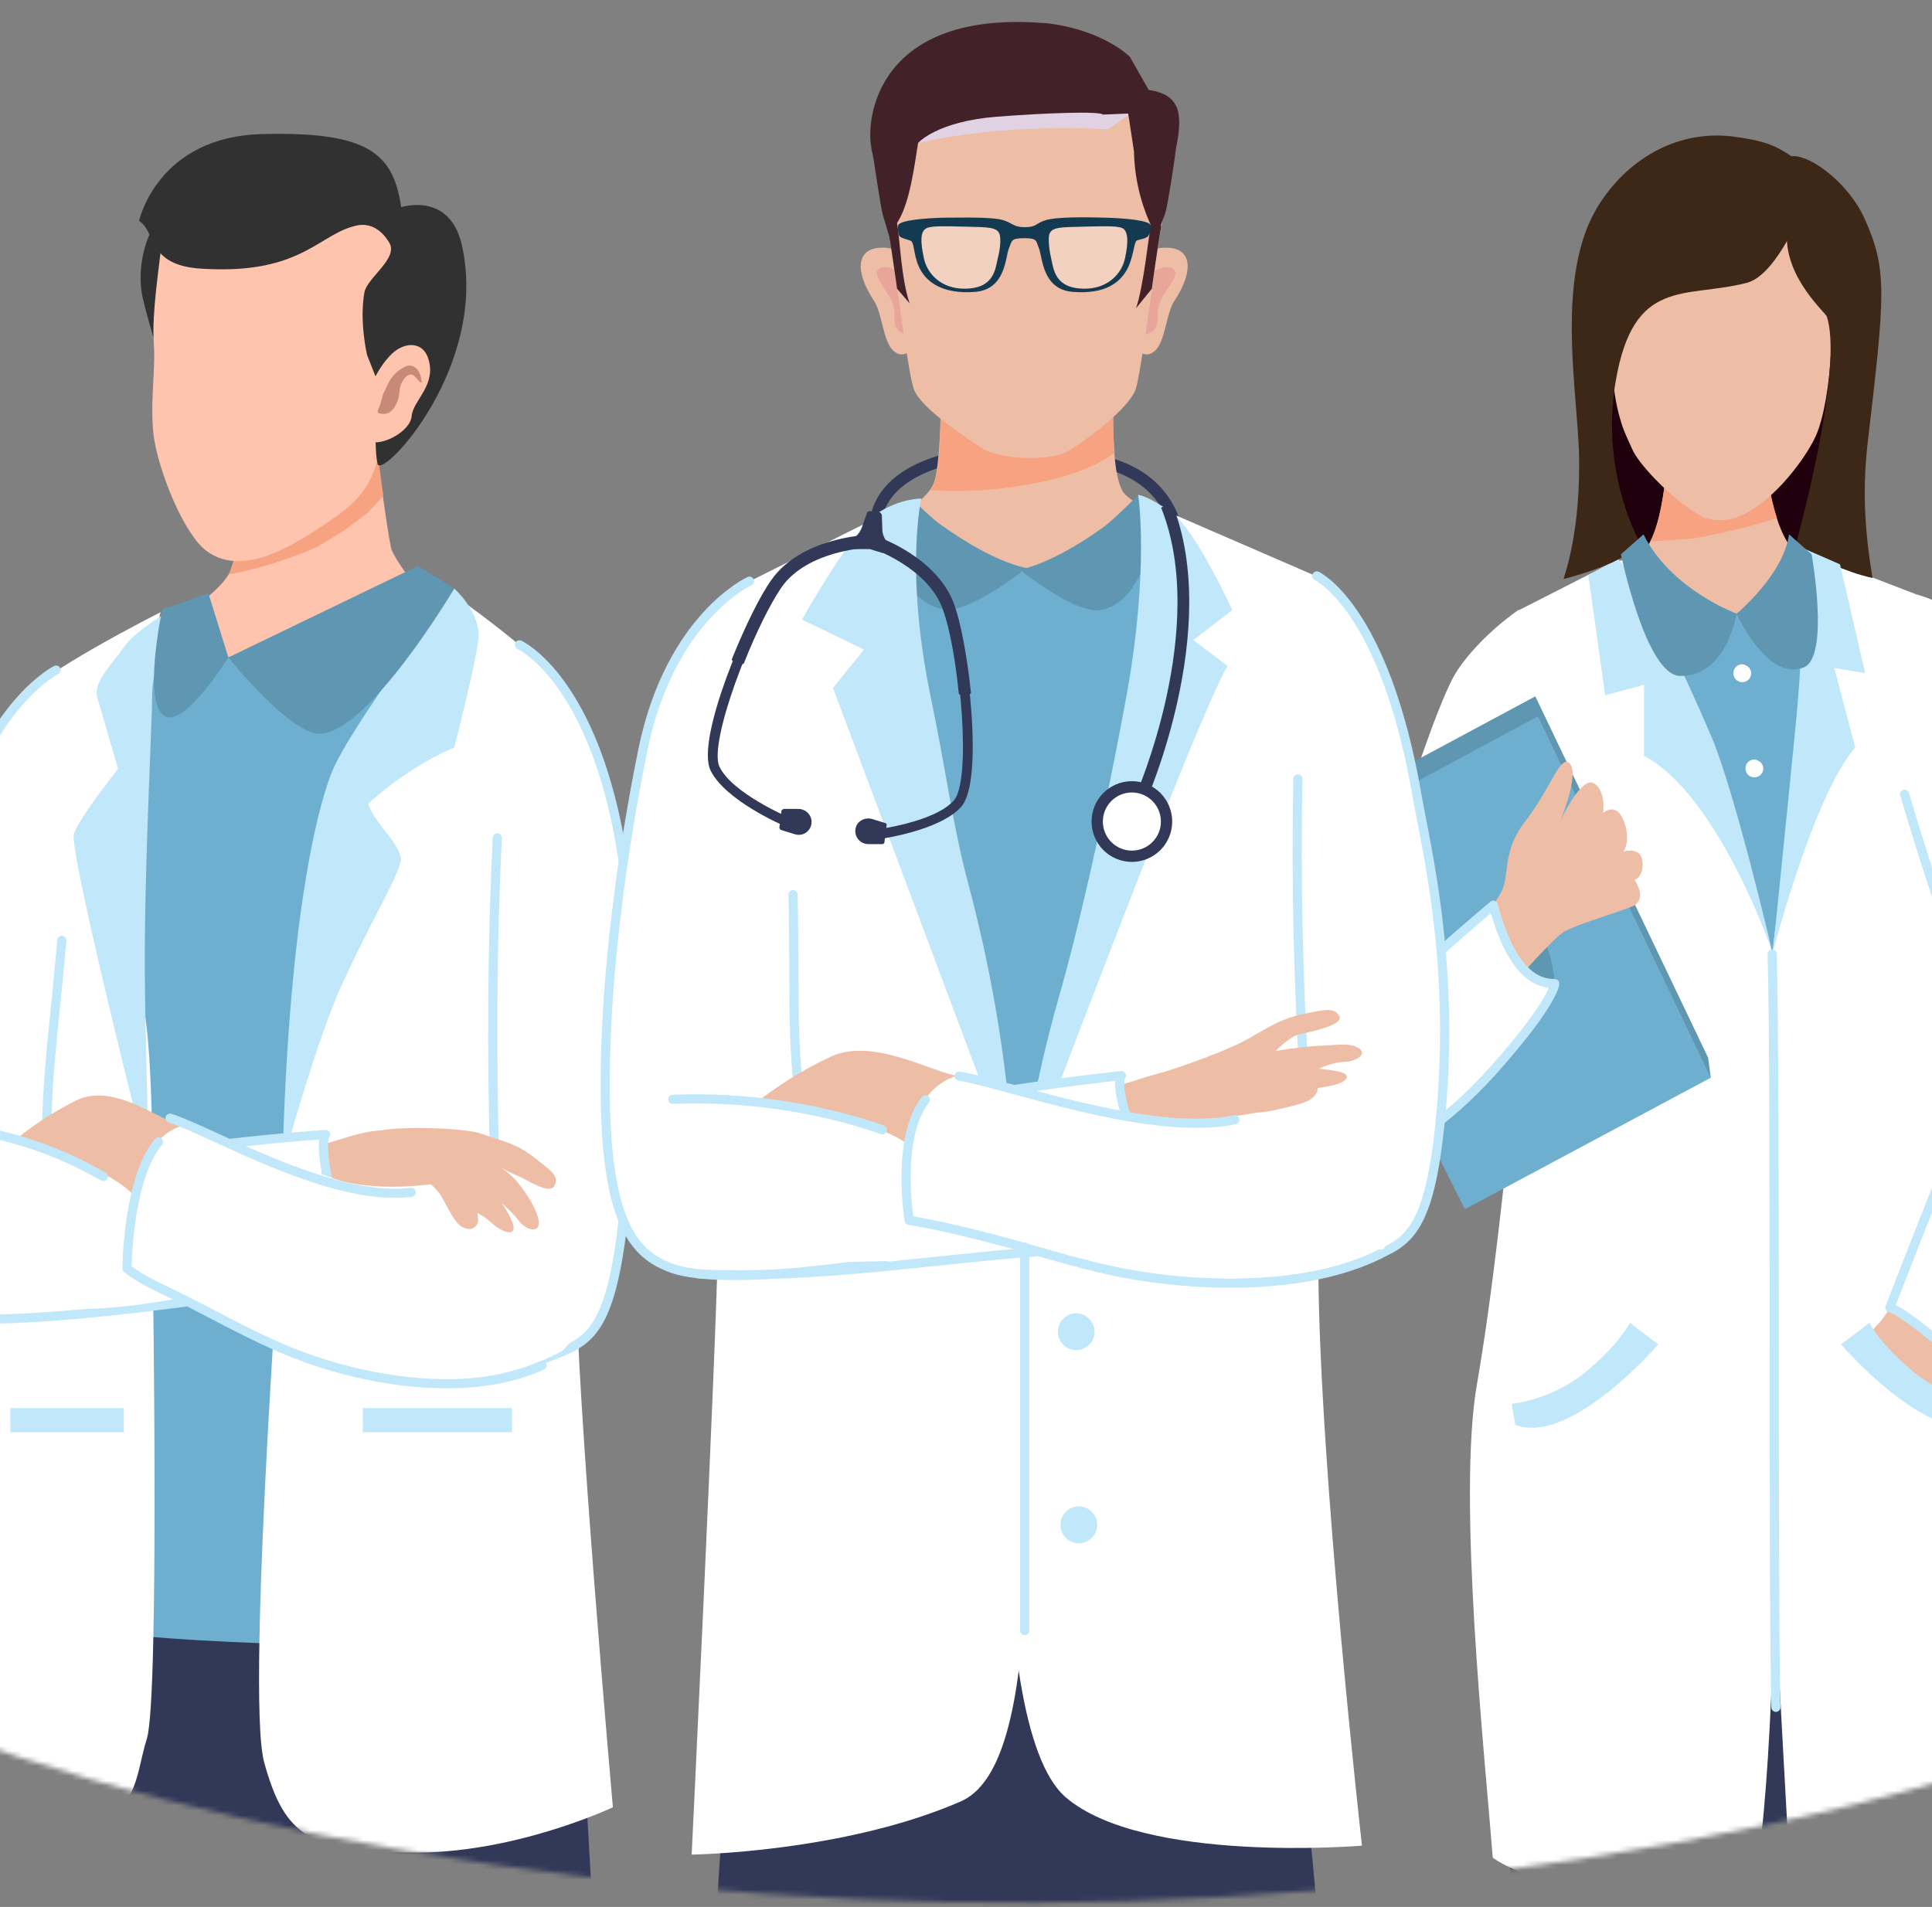 <svg width="390" height="385" viewBox="0 0 390 385" fill="none" xmlns="http://www.w3.org/2000/svg">
<rect x="0" y="0" width="390" height="385" fill="#808080" stroke="none"/>
<mask id="mask0_116_1233" style="mask-type:luminance" maskUnits="userSpaceOnUse" x="-141" y="0" width="670" height="385">
<path d="M391.574 26.748C336.645 6.996 253.829 -0.969 194.235 0.093C133.899 1.261 61.156 8.801 4.425 27.598C-87.617 58.182 -168.524 148.978 -130.35 246.783C-116.777 281.615 -87.192 310.288 -52.2 330.252C-17.207 350.217 23.088 362.111 63.913 370.288C158.924 389.19 259.237 388.766 354.672 368.801C409.6 357.332 466.119 337.474 499.627 297.226C535.151 254.536 535.893 195.491 512.352 147.385C486.903 95.137 433.459 41.828 391.574 26.748Z" fill="white"/>
</mask>
<g mask="url(#mask0_116_1233)">
<path d="M-1.725 424.66C-1.725 408.412 -1.513 370.5 -1.619 367.208C-2.467 344.376 -0.028 325.792 -0.028 325.792L39.1 324.624L59.778 423.173C59.778 423.173 59.778 423.704 59.672 424.66H-1.725Z" fill="#313858"/>
<path d="M41.221 424.66C32.313 386.748 24.254 326.217 24.254 326.217L116.19 325.474C116.19 325.474 119.583 383.881 121.81 424.66H41.221Z" fill="#313858"/>
<path d="M73.881 74.536C73.881 74.536 78.228 108.943 79.077 111.067C81.091 115.846 93.498 130.182 93.498 130.182C93.498 130.182 55.536 150.996 44.19 150.996C32.844 150.996 36.767 124.341 36.767 124.341C36.767 124.341 44.826 119.138 46.417 115.421C48.749 109.899 52.461 84.837 52.461 84.837L73.881 74.536Z" fill="#FEC4AD"/>
<path d="M48.007 115.633C52.673 114.571 57.233 113.191 61.686 111.385C62.535 111.067 63.277 110.748 64.125 110.323C65.928 109.261 67.731 108.199 69.533 107.031C70.169 106.607 73.563 103.952 73.775 103.952C74.941 102.784 76.001 101.615 77.062 100.447C77.168 100.341 77.274 100.235 77.38 100.129C75.895 89.297 73.987 74.536 73.987 74.536L52.461 84.943C52.461 84.943 48.749 110.005 46.417 115.527C46.311 115.633 46.311 115.846 46.205 115.952C46.947 115.846 47.689 115.633 48.007 115.633Z" fill="#F7A281"/>
<path d="M52.355 331.739C36.767 331.102 18.634 330.146 3.577 326.323C3.789 279.067 5.592 194.43 6.97 184.341C9.091 168.624 10.894 147.173 10.894 147.173L35.707 124.235L45.992 132.73L89.787 119.775L111.1 136.978C95.089 199.845 112.797 263.137 111.1 327.81C100.815 328.872 94.24 333.545 52.355 331.739Z" fill="#6EAFCF"/>
<path d="M32.419 123.598C32.419 123.598 21.179 163.102 29.132 204.2C31.359 215.881 30.829 255.173 30.829 255.173C30.829 255.173 32.207 342.465 29.662 350.961C27.011 359.35 28.284 368.589 11.742 368.483C-3.952 368.377 -4.376 359.987 -4.376 359.987C-4.376 359.987 0.078 261.651 0.82 239.775C1.562 217.899 -1.513 149.191 3.259 142.076C6.864 136.447 32.419 123.598 32.419 123.598Z" fill="white"/>
<path d="M35.176 122.748C35.176 122.748 30.723 134.323 30.723 140.058C30.723 145.792 29.132 174.996 29.238 195.81C29.238 205.792 30.087 235.952 30.087 235.952C30.087 235.952 13.757 171.598 14.923 168.306C16.195 164.801 23.83 155.244 23.83 155.244C23.83 155.244 20.649 144.2 19.695 141.014C18.634 137.934 22.346 134.43 25.209 130.394C27.542 127.102 35.176 122.748 35.176 122.748Z" fill="#C0E7FA"/>
<path d="M89.68 118.713C89.68 118.713 70.487 159.067 67.942 171.067C60.732 205.899 57.657 233.828 57.657 233.828C57.657 233.828 49.492 341.509 53.309 355.739C57.551 371.244 62.959 373.686 82.576 374.005C103.572 374.43 123.719 364.872 123.719 364.872C123.719 364.872 116.296 281.297 116.296 257.191C116.296 233.084 127.536 167.244 114.812 140.589C111.843 134.111 89.68 118.713 89.68 118.713Z" fill="white"/>
<path d="M91.695 118.819C91.695 118.819 70.594 146.854 66.988 155.881C63.383 164.907 58.187 188.801 57.02 234.89C57.02 234.89 64.125 209.191 69.109 198.571C76.214 183.279 81.303 175.527 80.879 173.084C80.137 169.58 75.577 166.182 74.305 162.253C74.305 162.253 82.152 154.925 91.695 150.89C91.695 150.89 95.937 134.536 96.573 129.014C97.103 123.598 91.695 118.819 91.695 118.819Z" fill="#C0E7FA"/>
<path d="M103.359 284.27H73.244V289.155H103.359V284.27Z" fill="#C0E7FA"/>
<path d="M24.997 284.27H2.092V289.155H24.997V284.27Z" fill="#C0E7FA"/>
<path d="M84.379 114.253L46.099 132.73C46.099 132.73 58.717 148.553 64.761 148.129C74.729 147.492 91.695 118.819 91.695 118.819L84.379 114.253Z" fill="#5F97B3"/>
<path d="M46.099 132.73C46.099 132.73 37.721 146.217 33.586 144.73C28.496 142.925 32.737 123.067 32.737 123.067L42.069 119.775L46.099 132.73Z" fill="#5F97B3"/>
<path d="M34.964 40.766C29.026 45.863 27.648 54.146 28.708 59.669C29.875 65.191 33.904 77.509 33.904 77.509C33.904 77.509 38.252 58.607 41.221 51.916C44.084 45.226 48.962 36.412 48.962 36.412L34.964 40.766Z" fill="#313131"/>
<path d="M43.236 39.916C39.418 42.04 32.95 46.5 32.526 49.899C32.207 53.297 30.617 63.279 31.041 69.12C31.465 74.96 30.193 81.332 31.041 88.129C31.995 95.031 37.085 107.881 41.751 111.279C49.28 116.801 59.884 109.686 66.67 105.12C74.517 99.81 77.486 95.138 77.062 80.483C77.062 80.483 82.258 53.615 80.773 49.474C77.274 39.598 56.809 43.846 50.87 42.89C45.038 42.146 43.236 39.916 43.236 39.916Z" fill="#FEC4AD"/>
<path d="M78.546 48.943C80.561 52.129 74.093 56.058 73.563 59.031C72.502 64.872 74.093 71.668 74.093 71.668L76.32 77.297C76.32 77.297 75.259 89.615 76.214 93.651C77.062 96.943 98.906 73.792 93.18 49.261C90.635 38.642 80.985 41.828 80.985 41.828C79.395 30.996 74.411 26.536 53.097 27.067C31.783 27.491 28.072 44.589 28.072 44.589C31.677 46.925 29.556 53.615 40.797 54.252C61.368 55.527 64.443 46.819 72.502 45.438C74.199 45.226 76.638 45.757 78.546 48.943Z" fill="#313131"/>
<path d="M74.305 79.208C74.305 79.208 76.001 74.43 79.077 71.456C81.728 68.907 85.651 68.801 86.605 72.943C87.878 77.934 83.318 81.013 83.106 83.987C82.788 87.279 76.85 90.146 74.623 89.084L74.305 79.208Z" fill="#FEC4AD"/>
<path opacity="0.52" d="M81.409 74.217C83.318 73.049 84.697 74.642 85.015 76.341C85.333 78.04 84.803 77.084 83.636 75.916C82.47 74.748 80.773 77.084 80.667 78.784C80.561 81.014 79.395 83.668 77.38 83.562C75.365 83.456 76.532 82.925 77.062 80.589C77.698 78.253 76.956 80.589 77.91 78.359C78.865 76.129 79.819 75.173 81.409 74.217Z" fill="#965545"/>
<path d="M89.15 237.226C91.483 211.527 91.695 185.828 93.498 169.686C97.74 133.792 104.844 130.182 104.844 130.182C104.844 130.182 120.008 135.491 125.522 171.916C127.112 182.642 129.233 206.748 126.37 240.412C124.143 266.961 119.902 270.253 113.433 273.014C104.632 276.837 87.878 280.129 80.243 273.12C85.121 256.341 88.09 260.695 89.15 237.226Z" fill="white"/>
<path d="M104.844 130.182C104.844 130.182 120.22 137.084 125.734 173.403C127.324 184.129 129.233 206.642 126.37 240.306C124.143 266.854 119.902 270.146 113.433 272.907C104.632 276.73 87.878 280.022 80.243 273.014" stroke="#C0E7FA" stroke-width="1.843" stroke-miterlimit="10" stroke-linecap="round" stroke-linejoin="round"/>
<path d="M8.667 232.872C9.939 209.084 13.014 185.509 13.332 170.536C14.181 137.403 11.318 135.173 11.318 135.173C11.318 135.173 -1.195 141.438 -8.087 164.483C-10.845 173.722 -19.116 202.713 -22.191 231.492C-24.63 254.748 -21.024 261.12 -16.146 264.306C-8.936 269.084 13.757 265.58 19.589 264.837C17.468 248.695 6.652 254.536 8.667 232.872Z" fill="white"/>
<path d="M11.318 135.279C11.318 135.279 -1.195 141.545 -8.087 164.589C-10.845 173.828 -19.116 202.819 -22.191 231.598C-24.63 254.854 -21.024 261.226 -16.146 264.412C-8.936 269.191 32.101 263.562 37.934 262.819" stroke="#C0E7FA" stroke-width="1.843" stroke-miterlimit="10" stroke-linecap="round" stroke-linejoin="round"/>
<path d="M9.409 244.022C8.985 218.005 10.257 214.819 12.484 189.863" stroke="#C0E7FA" stroke-width="1.843" stroke-miterlimit="10" stroke-linecap="round" stroke-linejoin="round"/>
<path d="M99.86 235.421C99.224 212.483 99.33 190.394 100.39 169.155" stroke="#C0E7FA" stroke-width="1.843" stroke-miterlimit="10" stroke-linecap="round" stroke-linejoin="round"/>
<path d="M69.957 262.713C79.289 264.412 79.713 243.385 79.713 243.385C79.713 243.385 64.655 232.66 63.383 241.261C62.11 249.969 69.957 262.713 69.957 262.713Z" fill="#808194"/>
<path d="M63.171 231.173C67.836 231.492 77.168 224.801 84.379 230.642C91.801 236.589 96.467 242.854 96.467 242.854C96.467 242.854 81.197 241.58 72.714 245.615C64.337 249.651 55.854 256.872 55.854 256.872L63.171 231.173Z" fill="#EDBDA6"/>
<path d="M65.716 229.155C63.277 233.191 66.67 249.438 67.412 253.899C67.412 253.899 41.115 263.138 19.271 264.2C-7.663 265.474 -14.238 262.713 -18.904 257.615C-23.569 252.518 -13.283 221.084 -0.559 228.306C7.394 232.766 20.437 235.421 33.268 232.978C46.31 230.323 65.716 229.155 65.716 229.155Z" fill="white"/>
<path d="M33.268 232.766C46.31 230.323 65.716 229.049 65.716 229.049C63.277 233.084 72.078 259.421 72.926 263.881" stroke="#C0E7FA" stroke-width="1.843" stroke-miterlimit="10" stroke-linecap="round" stroke-linejoin="round"/>
<path d="M36.979 227.35C32.632 226.5 23.088 218.43 15.453 222.146C7.924 225.863 2.729 230.43 2.729 230.43C2.729 230.43 19.377 234.465 25.951 240.306C32.737 246.359 38.994 255.598 38.994 255.598L36.979 227.35Z" fill="#EDBDA6"/>
<path d="M36.555 227.35C30.723 229.368 26.587 235.315 25.527 256.766C25.527 256.766 48.007 269.403 64.125 275.031C90.635 282.784 106.01 276.624 113.009 273.014C120.114 269.297 122.446 234.04 107.601 235.315C102.405 235.739 80.455 243.067 66.246 237.545C53.521 232.447 36.555 227.35 36.555 227.35Z" fill="white"/>
<path d="M107.601 233.509C104.102 230.748 100.709 230.217 96.997 228.837C93.286 227.562 75.789 227.031 73.881 229.261C73.881 229.261 86.605 237.651 88.938 241.261C90.317 243.598 91.695 246.784 93.18 247.633C94.77 248.589 96.043 248.058 96.467 246.784C96.573 246.359 96.467 245.615 96.361 244.872C97.209 245.297 98.164 245.934 99.118 246.784C101.557 249.014 103.678 249.332 103.678 247.952C103.784 246.571 101.345 242.961 101.345 242.961C101.345 242.961 103.466 244.766 104.844 246.571C106.223 248.377 108.874 249.014 108.768 246.784C108.662 244.553 106.329 240.943 104.314 238.5C103.147 237.12 101.875 236.27 101.133 235.739C102.087 236.27 103.572 237.014 104.632 237.438C106.435 238.182 110.994 241.368 111.949 239.35C112.903 237.332 111.1 236.27 107.601 233.509Z" fill="#EDBDA6"/>
<path d="M20.861 237.545C10.469 231.491 -1.301 227.987 -12.647 227.35" stroke="#C0E7FA" stroke-width="1.843" stroke-miterlimit="10" stroke-linecap="round" stroke-linejoin="round"/>
<path d="M109.404 275.669C93.71 282.784 72.184 278.323 59.353 273.226C50.764 269.828 43.023 265.261 35.176 261.438C30.299 259.102 28.708 258.359 25.633 256.129C25.633 256.129 25.739 237.969 31.995 230.536" stroke="#C0E7FA" stroke-width="1.843" stroke-miterlimit="10" stroke-linecap="round" stroke-linejoin="round"/>
<path d="M34.328 225.757C42.387 228.199 66.564 242.748 83 240.73" stroke="#C0E7FA" stroke-width="1.843" stroke-miterlimit="10" stroke-linecap="round" stroke-linejoin="round"/>
</g>
<mask id="mask1_116_1233" style="mask-type:luminance" maskUnits="userSpaceOnUse" x="-141" y="0" width="670" height="385">
<path d="M391.574 26.748C336.645 6.996 253.829 -0.969 194.235 0.093C133.899 1.261 61.156 8.801 4.425 27.598C-87.617 58.182 -168.524 148.978 -130.35 246.783C-116.777 281.615 -87.192 310.288 -52.2 330.252C-17.207 350.217 23.088 362.111 63.913 370.288C158.924 389.19 259.237 388.766 354.672 368.801C409.6 357.332 466.119 337.474 499.627 297.226C535.151 254.536 535.893 195.491 512.352 147.385C486.903 95.137 433.459 41.828 391.574 26.748Z" fill="white"/>
</mask>
<g mask="url(#mask1_116_1233)">
<path d="M376.198 80.27C375.35 93.651 368.987 114.571 366.124 117.12C366.124 117.12 362.201 119.881 348.098 118.394C333.358 116.801 330.601 110.96 330.601 110.96C330.601 110.96 314.483 87.067 319.573 66.359C324.663 45.651 327.632 38.217 338.66 34.925C349.688 31.527 362.519 39.173 362.519 39.173C362.519 39.173 376.94 68.27 376.198 80.27Z" fill="#20000C"/>
<path d="M315.013 140.801L314.483 120.73L327.738 113.615C327.738 113.615 330.813 112.235 331.874 111.173C336.964 105.757 336.964 83.775 336.964 83.775L355.732 83.243C355.732 83.243 355.838 103.845 361.883 110.96C363.367 112.659 370.578 117.438 370.684 116.695L377.789 126.252L375.986 141.332C355.838 140.27 335.479 140.27 315.013 140.801Z" fill="#EDBDA6"/>
<path d="M345.553 107.987C344.174 108.305 342.902 108.518 341.523 108.73H341.417C338.978 108.943 336.539 109.155 334.1 109.261C333.782 109.261 333.464 109.261 333.146 109.261C336.964 101.934 336.963 83.775 336.963 83.775L355.732 83.243C355.732 83.243 355.732 95.668 358.701 104.589C354.46 105.969 350.006 107.137 345.553 107.987Z" fill="#F7A281"/>
<path d="M323.391 123.704L327.208 113.403L350.536 123.916L364.958 113.403L369.305 131.987L379.485 262.182L327.738 264.518L323.391 123.704Z" fill="#6EAFCF"/>
<path d="M299.426 193.792C301.122 179.031 308.651 157.686 308.651 157.686L306.636 123.067C306.636 123.067 299.108 128.058 294.23 135.279C289.034 142.819 274.082 191.137 271.962 207.067C269.841 222.996 273.658 222.146 279.172 221.297C280.657 221.084 285.747 225.969 292.427 225.438C294.548 214.819 296.457 204.199 299.426 193.792Z" fill="white"/>
<path d="M314.165 240.199C339.402 244.553 365.064 246.465 390.831 246.146C392.21 252.306 394.013 259.102 396.133 266.536C408.116 307.845 391.786 396.518 391.786 396.518C379.379 400.978 366.23 404.164 345.871 402.89C343.856 402.783 341.735 402.571 339.509 402.359C328.693 401.297 321.164 400.978 307.485 396.093C307.485 396.093 295.82 328.66 304.41 279.491C307.167 264.199 311.302 252.093 314.165 240.199Z" fill="#313858"/>
<path d="M361.459 380.801C361.459 380.801 358.595 329.297 357.747 312.093C353.824 239.244 357.641 210.89 357.535 197.509C357.535 188.164 361.352 170.854 361.352 170.854L367.185 112.447L386.802 119.987C388.286 124.553 397.194 166.5 395.921 174.783C395.073 180.624 396.239 228.943 402.814 266.323C407.055 290.642 402.92 351.81 399.633 378.996C387.332 379.845 378.001 383.137 361.459 380.801Z" fill="white"/>
<path d="M301.334 375.067C299.744 354.571 294.124 302.323 298.153 279.385C304.198 244.766 310.136 173.721 308.015 166.713C305.364 157.58 303.243 150.677 303.243 150.677C303.243 150.677 305.152 127.633 306.636 123.173L325.617 113.509L331.45 112.235L358.808 195.385L358.914 200.589C358.914 200.589 360.822 354.677 353.824 380.907C353.082 384.73 314.483 384.199 301.334 375.067Z" fill="white"/>
<path d="M334.737 271.421C334.737 271.421 317.134 291.916 305.894 287.668L305.152 283.421C305.152 283.421 312.893 282.783 319.891 277.155C326.89 271.421 329.011 267.067 329.011 267.067L334.737 271.421Z" fill="#C0E7FA"/>
<path d="M326.572 112.766L320.633 116.164L324.027 140.376L331.874 138.252V152.589C346.931 160.553 357.747 192.093 357.747 192.093C357.747 192.093 350.218 159.81 345.447 148.66C332.934 119.35 326.572 112.766 326.572 112.766Z" fill="#C0E7FA"/>
<path d="M344.81 213.545L345.341 217.58L259.555 172.022L265.811 164.27L309.924 140.589L344.81 213.545Z" fill="#5F97B3"/>
<path d="M345.341 217.58L295.714 244.129L259.555 172.022L310.454 144.624L345.341 217.58Z" fill="#6EAFCF"/>
<path d="M305.152 195.704C308.757 200.27 313.847 198.465 313.847 198.465C313.847 198.465 312.999 186.465 308.651 189.757C304.197 193.155 305.152 195.704 305.152 195.704Z" fill="#5F97B3"/>
<path d="M302.925 180.305C304.94 176.907 302.925 172.129 308.015 165.651C313.105 159.067 315.013 152.058 316.922 154.182C318.831 156.412 315.013 165.651 315.013 165.651C315.013 165.651 319.149 156.73 321.694 158.111C324.239 159.491 323.603 164.164 323.603 164.164C323.603 164.164 326.147 161.721 327.738 165.651C329.329 169.58 327.738 171.916 327.738 171.916C327.738 171.916 331.237 170.854 331.555 173.934C331.874 177.013 329.965 177.651 329.965 177.651C329.965 177.651 332.828 181.686 329.329 183.067C325.829 184.447 317.876 186.783 315.65 188.164C313.423 189.544 305.894 198.146 305.894 198.146L299.426 186.465C299.426 186.359 301.122 183.279 302.925 180.305Z" fill="#EDBDA6"/>
<path d="M301.334 182.748C304.304 193.792 308.545 198.677 313.741 198.571C313.741 198.571 313.741 202.182 301.334 216.093C291.791 226.713 283.202 232.022 278.43 232.022C273.658 232.022 270.583 218.429 272.28 209.509C273.976 200.695 280.657 201.438 287.125 195.279C293.063 189.757 301.334 182.748 301.334 182.748Z" fill="white"/>
<path d="M276.627 202.288C279.49 200.058 283.414 198.89 287.231 195.279C293.063 189.757 301.44 182.748 301.44 182.748C304.41 193.792 308.651 198.677 313.847 198.571C313.847 198.571 313.847 202.182 301.44 216.093C291.897 226.713 283.308 232.022 278.536 232.022C275.673 232.022 273.34 227.031 272.386 221.084" stroke="#C0E7FA" stroke-width="1.843" stroke-miterlimit="10" stroke-linecap="round" stroke-linejoin="round"/>
<path d="M353.506 135.916C353.506 136.872 352.763 137.721 351.703 137.721C350.749 137.721 349.9 136.978 349.9 135.916C349.9 134.96 350.643 134.111 351.703 134.111C352.657 134.217 353.506 134.96 353.506 135.916Z" fill="white"/>
<path d="M355.944 155.137C355.944 156.093 355.202 156.943 354.142 156.943C353.187 156.943 352.339 156.199 352.339 155.137C352.339 154.182 353.081 153.332 354.142 153.332C355.096 153.438 355.944 154.182 355.944 155.137Z" fill="white"/>
<path d="M325.617 76.872C326.041 80.907 326.678 83.456 327.314 85.474C327.95 87.491 328.692 88.872 329.435 90.571C330.813 93.969 338.554 101.828 343.962 104.483C345.022 105.013 347.673 105.226 349.794 104.695C356.793 102.783 364.215 93.12 366.548 88.022C368.245 84.199 369.305 77.297 369.623 70.819C369.942 64.341 370.472 55.739 370.154 50.748C369.411 37.261 359.656 34.288 349.37 35.775C337.6 37.367 325.193 44.801 325.193 48.837C325.087 57.757 324.557 67.208 325.617 76.872Z" fill="#EDBDA6"/>
<path d="M315.65 116.907C315.65 116.907 323.072 114.996 326.996 112.766C328.48 111.916 329.965 111.173 331.555 110.536C327.738 103.739 323.709 91.208 326.147 76.978C329.753 55.845 340.145 60.306 352.551 57.12C358.171 55.739 362.943 44.164 363.367 43.527C366.973 37.792 361.352 31.527 361.565 31.527C357.641 28.766 354.778 28.341 350.855 27.704C335.479 25.261 323.815 36.306 319.997 47.031C315.119 60.73 318.195 78.465 318.725 90.89C319.255 107.881 315.438 117.013 315.65 116.907Z" fill="#3D2716"/>
<path d="M360.292 44.589C360.504 45.332 360.822 46.288 360.716 47.456C360.398 56.164 368.563 63.173 368.775 63.916C371.638 72.837 365.7 98.323 362.307 110.642C367.397 112.766 372.274 115.421 378.001 116.695C376.198 106.075 376.092 98.111 376.94 90.04C380.546 59.244 381.076 54.465 376.304 43.952C373.123 37.049 365.7 31.421 361.989 31.527C361.777 31.527 361.565 31.527 361.458 31.633C361.352 31.633 361.14 31.633 361.034 31.739C357.535 32.801 359.338 40.553 360.292 44.589Z" fill="#3D2716"/>
<path d="M362.201 109.898L371.426 113.934L376.516 135.916L370.26 134.854L374.501 150.89C366.018 160.66 357.853 192.306 357.853 192.306C357.853 192.306 360.61 165.438 362.307 148.129C365.594 115.845 362.201 109.898 362.201 109.898Z" fill="#C0E7FA"/>
<path d="M357.747 192.624C358.489 223.633 357.853 319.421 358.489 344.695" stroke="#C0E7FA" stroke-width="1.843" stroke-miterlimit="10" stroke-linecap="round" stroke-linejoin="round"/>
<path d="M350.536 123.916C350.536 123.916 359.974 116.164 361.14 107.881L365.7 111.916C365.7 111.916 369.411 132.624 364.109 134.748C356.793 137.721 350.536 123.916 350.536 123.916Z" fill="#5F97B3"/>
<path d="M350.536 123.916C350.536 123.916 337.176 118.925 331.768 107.881L327.208 111.916C327.208 111.916 332.192 136.022 338.978 136.447C348.522 136.872 350.536 123.916 350.536 123.916Z" fill="#5F97B3"/>
<path d="M384.999 279.173C386.802 280.128 388.604 280.766 390.513 281.403C391.574 279.81 392.422 278.111 392.528 276.624C392.634 273.438 400.057 258.04 400.057 258.04L388.074 253.049C386.484 255.173 381.288 265.367 378.955 267.491C377.364 268.978 376.622 271.739 376.304 273.332C379.167 275.35 381.924 277.58 384.999 279.173Z" fill="#EDBDA6"/>
<path d="M422.431 194.429C417.235 176.058 405.253 136.235 402.39 131.137C397.512 122.642 386.802 119.987 386.802 119.987L384.469 160.341C384.469 160.341 394.225 193.898 401.223 207.279C401.223 207.279 398.466 221.615 394.331 231.598C389.665 242.854 381.5 263.987 381.5 263.987C384.151 264.73 393.694 272.589 395.073 274.606C395.073 274.606 408.858 253.792 415.857 242.854C426.46 226.182 427.203 211.102 422.431 194.429Z" fill="white"/>
<path d="M384.469 160.341C384.469 160.341 394.225 193.898 401.223 207.279C401.223 207.279 398.466 221.615 394.331 231.598C389.665 242.854 381.5 263.987 381.5 263.987C384.151 264.73 393.694 272.589 395.073 274.606C395.073 274.606 408.858 253.792 415.857 242.854" stroke="#C0E7FA" stroke-width="1.843" stroke-miterlimit="10" stroke-linecap="round" stroke-linejoin="round"/>
<path d="M371.638 271.421C371.638 271.421 389.241 291.916 400.481 287.668L401.223 283.421C401.223 283.421 393.482 282.783 386.484 277.155C379.485 271.421 377.364 267.067 377.364 267.067L371.638 271.421Z" fill="#C0E7FA"/>
</g>
<mask id="mask2_116_1233" style="mask-type:luminance" maskUnits="userSpaceOnUse" x="-141" y="0" width="670" height="385">
<path d="M391.574 26.748C336.645 6.996 253.829 -0.969 194.235 0.093C133.899 1.261 61.156 8.801 4.425 27.598C-87.617 58.182 -168.524 148.978 -130.35 246.783C-116.777 281.615 -87.192 310.288 -52.2 330.252C-17.207 350.217 23.088 362.111 63.913 370.288C158.924 389.191 259.237 388.766 354.672 368.801C409.6 357.332 466.119 337.474 499.627 297.226C535.151 254.536 535.893 195.491 512.352 147.385C486.903 95.137 433.459 41.828 391.574 26.748Z" fill="white"/>
</mask>
<g mask="url(#mask2_116_1233)">
<path d="M176.633 106.394C177.587 88.872 211.519 88.872 225.729 94.182C239.832 99.385 238.029 113.403 238.029 113.403" stroke="#313858" stroke-width="2.369" stroke-miterlimit="10"/>
<path d="M252.344 111.067C249.481 123.81 246.618 135.704 243.755 146.642H178.647C176.102 134.748 173.239 122.005 169.952 108.093C176.632 104.801 185.434 103.633 188.403 97.792C189.463 95.562 189.781 87.704 189.887 83.562C189.993 76.022 189.357 71.031 189.357 71.031H225.198C225.198 71.031 224.35 81.863 224.88 90.252C225.092 94.819 225.835 98.642 227.213 99.916C231.561 103.952 243.967 107.031 252.344 111.067Z" fill="#EDBDA6"/>
<path d="M267.72 431.987C268.144 384.943 260.297 340.978 260.403 334.394C261.252 304.978 259.767 274.925 259.767 274.925L208.232 256.341L202.506 371.987C202.506 371.987 204.627 399.067 207.066 431.881H267.72V431.987Z" fill="#313858"/>
<path d="M143.124 431.987H208.126C209.505 421.049 210.353 413.934 210.353 413.934L202.506 256.447L153.41 280.129C153.41 280.022 142.594 384.943 143.124 431.987Z" fill="#313858"/>
<path d="M146.411 316.129C188.191 315.385 219.366 321.863 260.509 316.66C259.131 278.111 259.131 222.04 262.418 196.553C267.19 160.235 270.053 131.137 270.053 131.137L231.137 108.518L222.017 113.403L206.642 115.527L188.191 114.783L177.481 111.279L149.168 131.031C149.168 131.031 142.7 160.235 147.472 196.447C150.653 221.721 148.214 278.642 146.411 316.129Z" fill="#6EAFCF"/>
<path d="M188.509 97.792C188.297 98.217 188.085 98.642 187.767 98.96C199.325 99.81 216.821 97.58 224.986 91.421C224.986 90.996 224.88 90.571 224.88 90.146C224.35 81.757 225.198 70.925 225.198 70.925H189.357C189.357 70.925 189.993 75.916 189.887 83.456C189.887 87.704 189.569 95.562 188.509 97.792Z" fill="#F7A281"/>
<path d="M137.08 156.837C140.685 193.474 145.563 217.686 144.927 251.35C144.503 273.757 139.625 374.429 139.625 374.429C139.625 374.429 170.27 374.005 193.917 363.704C209.823 356.801 207.702 308.164 206.854 254.748C206.217 214.819 177.163 174.04 174.724 147.173C173.663 135.916 177.693 104.164 177.693 104.164L151.395 117.332L137.08 156.837Z" fill="white"/>
<path d="M271.219 147.704C270.159 181.368 271.007 197.191 270.371 203.456C268.038 225.332 265.917 237.544 266.129 256.447C266.341 296.27 274.931 372.624 274.931 372.624C274.931 372.624 230.818 376.341 215.125 362.854C197.522 347.668 203.885 256.022 206.854 239.35C213.004 204.093 227.213 194.429 232.303 159.704C236.757 129.226 233.469 102.359 233.469 102.359L265.811 116.376L271.219 147.704Z" fill="white"/>
<path d="M178.329 105.332L184.161 100.766C184.161 100.766 187.661 104.376 190.099 106.075C201.127 113.934 207.278 114.677 207.278 114.677C207.278 114.677 195.932 123.704 190.736 123.067C180.98 121.792 178.329 105.332 178.329 105.332Z" fill="#5F97B3"/>
<path d="M233.469 104.27L229.758 99.916C229.758 99.916 224.986 104.801 222.653 106.5C211.837 114.252 205.793 114.996 205.793 114.996C205.793 114.996 216.927 123.916 222.017 123.173C231.561 121.792 233.469 104.27 233.469 104.27Z" fill="#5F97B3"/>
<path d="M220.957 268.872C220.957 270.89 219.26 272.589 217.245 272.589C215.231 272.589 213.534 270.89 213.534 268.872C213.534 266.854 215.231 265.155 217.245 265.155C219.26 265.155 220.957 266.854 220.957 268.872Z" fill="#C0E7FA"/>
<path d="M217.776 311.562C219.825 311.562 221.487 309.898 221.487 307.845C221.487 305.793 219.825 304.129 217.776 304.129C215.726 304.129 214.064 305.793 214.064 307.845C214.064 309.898 215.726 311.562 217.776 311.562Z" fill="#C0E7FA"/>
<path d="M185.964 100.66C185.964 100.66 182.677 115.314 187.767 140.164C191.054 155.881 192.22 166.288 195.507 178.606C204.203 211.208 204.521 235.952 204.521 235.952L168.149 138.89L174.406 131.137L161.893 125.084C161.893 125.084 171.861 107.35 176.739 103.845C181.616 100.553 185.964 100.66 185.964 100.66Z" fill="#C0E7FA"/>
<path d="M229.758 99.916C229.758 99.916 232.091 114.89 227.319 140.907C222.547 167.031 216.715 191.137 214.064 200.164C206.96 225.013 206.536 238.075 206.536 238.075C206.536 238.075 240.998 146.111 247.785 134.429L240.892 129.226L248.739 123.173C248.739 123.173 241.316 106.819 236.439 103.421C231.667 100.022 229.758 99.916 229.758 99.916Z" fill="#C0E7FA"/>
<path d="M252.132 223.421C253.617 199.314 252.768 174.252 254.253 158.005C257.646 120.093 265.811 116.376 265.811 116.376C265.811 116.376 279.384 122.642 285.959 160.235C287.761 170.748 293.593 193.368 290.942 224.164C288.928 247.421 284.792 250.5 278.324 253.367C269.523 257.297 252.556 261.438 244.391 256.022C248.739 240.943 251.92 244.553 252.132 223.421Z" fill="white"/>
<path d="M265.811 116.27C265.811 116.27 279.384 122.536 285.959 160.129C287.761 170.642 293.593 193.261 290.942 224.058C288.928 247.314 284.792 250.394 278.324 253.261C269.523 257.19 252.556 261.332 244.391 255.916" stroke="#C0E7FA" stroke-width="1.843" stroke-miterlimit="10" stroke-linecap="round" stroke-linejoin="round"/>
<path d="M161.045 223.421C159.56 199.314 160.409 174.252 158.924 158.005C155.531 120.093 151.289 117.438 151.289 117.438C151.289 117.438 135.277 124.659 129.763 151.527C127.642 162.04 121.492 194.005 122.235 224.164C122.871 247.527 128.385 253.261 134.959 255.916C144.397 259.845 171.543 255.916 178.223 254.748C173.876 239.668 161.257 244.553 161.045 223.421Z" fill="white"/>
<path d="M151.289 117.332C151.289 117.332 135.277 124.553 129.763 151.421C127.642 161.934 121.492 193.899 122.235 224.058C122.871 247.421 128.385 253.155 134.959 255.81C144.397 259.739 171.543 255.81 178.223 254.642" stroke="#C0E7FA" stroke-width="1.843" stroke-miterlimit="10" stroke-linecap="round" stroke-linejoin="round"/>
<path d="M163.06 234.89C159.348 209.509 160.621 206.323 160.09 180.624" stroke="#C0E7FA" stroke-width="1.843" stroke-miterlimit="10" stroke-linecap="round" stroke-linejoin="round"/>
<path d="M263.478 221.084C262.1 199.845 261.57 178.5 261.994 157.261" stroke="#C0E7FA" stroke-width="1.843" stroke-miterlimit="10" stroke-linecap="round" stroke-linejoin="round"/>
<path d="M232.939 247.739C242.907 248.589 242.377 229.686 242.377 229.686C242.377 229.686 225.411 220.766 224.562 228.73C223.714 236.695 232.939 247.739 232.939 247.739Z" fill="#808194"/>
<path d="M223.608 219.385C228.804 219.385 238.665 212.695 246.83 217.686C254.995 222.677 260.085 228.093 260.085 228.093C260.085 228.093 243.755 227.881 234.848 232.022C225.941 236.27 217.139 243.385 217.139 243.385L223.608 219.385Z" fill="#EDBDA6"/>
<path d="M226.365 217.261C223.926 221.191 235.06 244.66 236.12 248.483C236.12 248.483 210.777 253.261 186.282 254.323C157.864 255.598 137.186 254.323 130.718 249.863C124.143 245.403 132.096 213.757 148.956 220.235C159.242 224.164 175.042 225.863 189.781 222.677C204.627 219.491 226.365 217.261 226.365 217.261Z" fill="white"/>
<path d="M189.887 222.571C204.627 219.491 226.365 217.155 226.365 217.155C223.926 221.084 235.06 244.553 236.12 248.376" stroke="#C0E7FA" stroke-width="1.843" stroke-miterlimit="10" stroke-linecap="round" stroke-linejoin="round"/>
<path d="M193.599 217.261C188.509 216.73 176.314 209.297 167.725 213.332C159.03 217.368 153.304 222.146 153.304 222.146C153.304 222.146 173.663 225.014 182.041 230.217C190.418 235.421 198.371 243.491 198.371 243.491L193.599 217.261Z" fill="#EDBDA6"/>
<path d="M193.175 217.155C186.6 219.385 182.253 225.332 183.313 245.615C183.313 245.615 203.142 253.049 227.425 256.872C255.526 261.332 270.901 256.872 277.9 253.261C284.898 249.545 286.807 218.536 271.644 220.553C266.236 221.297 243.331 229.261 227.531 225.014C212.898 221.084 193.175 217.155 193.175 217.155Z" fill="white"/>
<path d="M233.575 216.837C238.771 215.35 247.679 212.058 251.39 210.04C255.101 208.022 257.964 205.899 262.524 204.837C267.19 203.881 269.311 203.244 270.371 205.155C271.325 207.067 263.797 208.447 262.1 208.872C260.297 209.297 257.54 212.164 257.54 212.164C257.54 212.164 263.478 211.208 266.872 211.102C270.159 210.996 272.492 210.465 274.294 211.633C276.097 212.801 273.764 214.288 271.431 214.394C268.992 214.394 266.235 215.775 266.235 215.775C266.235 215.775 270.477 216.093 271.537 216.837C272.598 217.686 271.113 218.854 267.72 219.385C264.221 219.916 262.1 220.553 262.1 220.553C262.1 220.553 260.933 223.208 256.374 222.89C251.602 222.677 233.575 216.837 233.575 216.837Z" fill="#EDBDA6"/>
<path d="M263.797 219.279C257.01 220.447 251.284 221.297 246.512 222.04C246.512 222.252 246.512 222.359 246.618 222.571C246.618 223.421 246.618 224.164 246.618 225.014C250.542 224.907 255.101 224.695 257.646 224.058C261.252 223.208 262.524 222.89 263.797 222.359C265.917 221.403 267.402 218.642 263.797 219.279Z" fill="#EDBDA6"/>
<path d="M178.117 228.093C164.756 223.421 150.017 221.403 135.807 221.934" stroke="#C0E7FA" stroke-width="1.843" stroke-miterlimit="10" stroke-linecap="round" stroke-linejoin="round"/>
<path d="M141.003 257.191C164.756 258.252 187.661 254.323 209.186 252.73" stroke="#C0E7FA" stroke-width="1.843" stroke-miterlimit="10" stroke-linecap="round" stroke-linejoin="round"/>
<path d="M278.642 253.155C263.372 260.801 241.104 259.739 227.107 257.084C217.564 255.279 208.656 252.199 199.431 249.863C193.599 248.376 189.569 247.421 183.525 246.359C183.525 246.359 180.768 229.686 186.812 222.04" stroke="#C0E7FA" stroke-width="1.843" stroke-miterlimit="10" stroke-linecap="round" stroke-linejoin="round"/>
<path d="M193.599 217.261C203.142 218.748 231.773 229.58 249.269 226.075" stroke="#C0E7FA" stroke-width="1.843" stroke-miterlimit="10" stroke-linecap="round" stroke-linejoin="round"/>
<path d="M228.062 59.244C228.062 59.244 227.637 49.792 235.59 50.005C240.68 50.111 240.998 54.783 237.075 60.73C235.378 63.279 235.272 68.907 233.151 70.819C230.606 73.049 228.592 69.651 227.743 68.058C226.471 65.509 228.062 59.244 228.062 59.244Z" fill="#EDBDA6"/>
<path d="M232.621 54.89C235.378 53.297 238.559 53.615 236.651 56.801C234.742 59.881 233.575 60.837 233.681 64.235C233.788 67.421 231.031 67.527 231.031 67.527L232.621 54.89Z" fill="#E7A699"/>
<path d="M185.434 59.244C185.434 59.244 185.858 49.792 177.905 50.005C172.815 50.111 172.497 54.783 176.42 60.73C178.117 63.279 178.223 68.907 180.344 70.819C182.889 73.049 184.904 69.651 185.752 68.058C186.918 65.509 185.434 59.244 185.434 59.244Z" fill="#EDBDA6"/>
<path d="M181.616 54.89C178.859 53.297 175.678 53.615 177.587 56.801C179.496 59.987 180.662 60.837 180.556 64.235C180.45 67.421 183.207 67.527 183.207 67.527L181.616 54.89Z" fill="#E7A699"/>
<path d="M236.014 36.093C235.802 39.173 235.166 41.191 234.424 45.757C234.212 46.819 234 48.093 233.788 49.58C232.197 60.943 230.076 76.341 229.228 78.677C227.743 82.5 219.684 88.659 215.761 90.996C211.944 93.226 202.188 92.801 198.371 90.571C194.659 88.129 185.858 82.394 184.479 78.571C183.525 76.235 181.404 60.306 179.814 48.837C179.602 47.562 179.496 46.394 179.284 45.332C178.541 40.872 177.905 39.067 177.693 35.987C177.057 26.429 187.873 12.412 206.96 12.412C229.334 12.518 236.651 26.429 236.014 36.093Z" fill="#EDBDA6"/>
<path d="M185.328 28.872C185.328 28.872 200.915 24.837 223.608 26.111L229.758 21.969C229.758 21.969 218.942 15.81 204.945 15.916C190.842 16.022 185.328 28.872 185.328 28.872Z" fill="#E1D2E3"/>
<path d="M235.166 43.208C234.848 44.058 234.53 44.801 234.318 45.544L234.424 45.651C234.212 46.713 234 47.987 233.788 49.474C233.363 52.235 232.939 55.208 232.515 58.288L229.334 62.217C230.818 57.757 231.773 48.518 232.303 45.438C230.182 40.766 229.016 35.775 228.91 30.571L227.743 22.925L222.653 23.137C221.911 22.394 210.883 22.819 201.234 23.562C189.039 24.518 185.328 28.872 185.328 28.872C184.585 33.438 183.737 40.447 181.404 44.483L181.298 44.695L181.086 45.014C181.616 47.881 181.935 56.483 183.631 61.261L181.086 58.288C180.662 55.102 180.132 51.81 179.708 48.837C179.602 48.412 179.602 47.987 179.496 47.668C179.496 47.668 178.965 45.969 178.223 43.421C177.693 41.615 176.42 32.164 176.102 30.89C175.996 30.465 175.89 30.04 175.89 29.721C174.724 23.881 177.163 2.005 210.777 4.66C211.201 4.66 211.625 4.766 211.944 4.766C222.972 6.252 228.061 11.456 228.061 11.456L231.879 18.146C238.135 19.102 238.877 22.713 237.393 29.934C237.393 30.252 235.802 41.403 235.166 43.208Z" fill="#422129"/>
<path d="M174.936 108.306L175.148 110.323C175.042 110.323 162.953 110.96 157.652 118.394C151.925 126.571 142.912 150.04 145.245 154.819C147.79 160.129 159.136 165.014 159.242 165.014L158.5 166.819C157.97 166.606 146.411 161.615 143.442 155.562C140.367 149.297 150.865 124.553 156.061 117.12C161.787 108.943 174.512 108.306 174.936 108.306Z" fill="#313858"/>
<path d="M149.911 133.792C152.35 127.633 155.213 121.792 157.545 118.394C162.847 110.854 174.936 110.323 175.042 110.323L174.936 109.367V108.306C174.512 108.306 161.787 108.943 155.955 117.226C153.728 120.306 150.653 126.571 148.002 133.155C148.638 133.367 149.274 133.58 149.911 133.792Z" fill="#313858" stroke="#313858" stroke-width="0.554" stroke-miterlimit="10" stroke-linecap="round" stroke-linejoin="round"/>
<path d="M158.288 163.314H161.151C162.741 163.314 164.014 164.695 163.802 166.288C163.59 167.881 161.999 168.943 160.408 168.412L157.652 167.562C157.439 167.456 157.333 167.244 157.333 167.031L157.758 163.633C157.864 163.527 158.076 163.314 158.288 163.314Z" fill="#313858"/>
<path d="M176.845 108.624L176.102 110.536C176.208 110.536 187.661 114.465 190.63 123.173C193.917 132.624 196.144 157.58 192.538 161.615C188.615 166.075 176.42 167.562 176.314 167.562L176.526 169.58C177.057 169.474 189.569 167.881 194.023 162.89C198.689 157.686 195.401 131.031 192.538 122.429C189.251 112.872 177.269 108.73 176.845 108.624Z" fill="#313858"/>
<path d="M193.811 139.952C193.175 133.368 192.008 126.89 190.63 123.067C187.661 114.359 176.102 110.429 176.102 110.429L176.42 109.474L176.739 108.518C177.163 108.624 189.145 112.766 192.432 122.323C193.705 125.934 194.977 132.73 195.72 139.845C195.189 139.952 194.553 139.952 193.811 139.952Z" fill="#313858" stroke="#313858" stroke-width="0.554" stroke-miterlimit="10" stroke-linecap="round" stroke-linejoin="round"/>
<path d="M178.753 166.182L175.996 165.332C174.83 165.013 173.451 165.544 172.921 166.606C172.073 168.412 173.345 170.429 175.36 170.429H178.117C178.329 170.429 178.541 170.217 178.541 170.005L178.965 166.606C179.071 166.5 178.965 166.288 178.753 166.182Z" fill="#313858"/>
<path d="M172.815 110.854H175.36C175.466 110.854 175.466 110.854 175.572 110.854L178.011 111.598C178.329 111.704 178.753 111.491 178.859 111.173L179.283 110.323C179.39 110.111 179.39 109.792 179.177 109.58L179.071 109.474C178.541 108.73 178.117 107.881 178.117 106.925L178.011 104.058C178.011 103.739 177.693 103.421 177.375 103.314H176.633H176.526L175.784 103.208C175.466 103.102 175.042 103.314 174.936 103.739L173.982 106.5C173.663 107.35 173.133 108.093 172.391 108.624L172.285 108.73C172.073 108.837 171.967 109.155 171.967 109.474L172.073 110.429C172.179 110.642 172.391 110.854 172.815 110.854Z" fill="#313858"/>
<path opacity="0.3" d="M227.107 52.129C226.365 55.527 223.396 58.288 218.942 58.288C212.898 58.288 212.686 54.359 212.156 52.022C211.625 49.686 211.625 47.775 211.837 47.244C212.368 45.863 213.958 45.863 218.73 45.757C223.502 45.651 226.153 45.544 226.895 46.288C227.637 47.031 227.849 48.624 227.107 52.129Z" fill="white"/>
<path opacity="0.3" d="M186.706 46.288C187.448 45.544 190.099 45.651 194.871 45.757C199.643 45.863 201.233 45.863 201.764 47.244C201.976 47.775 202.082 49.686 201.446 52.022C200.915 54.359 200.703 58.288 194.659 58.288C190.205 58.288 187.236 55.527 186.494 52.129C185.752 48.624 185.858 47.031 186.706 46.288Z" fill="white"/>
<path d="M232.303 45.544C232.197 44.483 227.001 44.058 223.29 43.952C219.578 43.845 213.216 43.739 210.989 44.483C208.974 45.12 209.292 45.863 206.854 45.863C204.627 45.863 204.521 45.12 202.612 44.483C200.385 43.739 194.129 43.952 190.312 43.952C186.6 44.058 181.404 44.483 181.298 45.544C181.192 46.075 181.298 46.925 181.51 47.562C181.722 48.093 183.525 48.412 183.843 48.624C184.585 48.943 184.373 51.279 185.434 53.721C186.812 56.907 190.205 59.456 196.886 58.925C203.036 58.394 202.93 51.916 203.672 50.111C204.309 48.624 203.991 48.093 206.748 48.093C209.505 48.093 209.08 48.624 209.717 50.111C210.459 51.916 210.353 58.394 216.503 58.925C223.184 59.456 226.365 57.014 227.849 53.721C228.91 51.173 228.91 48.837 229.546 48.518C229.864 48.412 231.773 48.093 231.879 47.456C232.303 46.925 232.303 46.075 232.303 45.544ZM201.446 52.022C200.915 54.359 200.703 58.288 194.659 58.288C190.205 58.288 187.236 55.527 186.494 52.129C185.752 48.624 185.858 47.031 186.706 46.288C187.448 45.544 190.099 45.651 194.871 45.757C199.643 45.863 201.234 45.863 201.764 47.244C201.976 47.775 202.082 49.686 201.446 52.022ZM227.107 52.129C226.365 55.527 223.396 58.288 218.942 58.288C212.898 58.288 212.686 54.359 212.156 52.022C211.625 49.686 211.625 47.775 211.837 47.244C212.368 45.863 213.958 45.863 218.73 45.757C223.502 45.651 226.153 45.544 226.895 46.288C227.637 47.031 227.849 48.624 227.107 52.129Z" fill="#133A50"/>
<path d="M235.484 102.04C245.452 126.89 230.288 161.19 230.288 161.19" stroke="#313858" stroke-width="2.369" stroke-miterlimit="10"/>
<path d="M228.486 172.872C232.351 172.872 235.484 169.734 235.484 165.863C235.484 161.992 232.351 158.854 228.486 158.854C224.62 158.854 221.487 161.992 221.487 165.863C221.487 169.734 224.62 172.872 228.486 172.872Z" fill="white" stroke="#313858" stroke-width="2.28" stroke-miterlimit="10"/>
<path d="M206.854 251.775V329.19" stroke="#C0E7FA" stroke-width="1.843" stroke-miterlimit="10" stroke-linecap="round" stroke-linejoin="round"/>
</g>
</svg>
